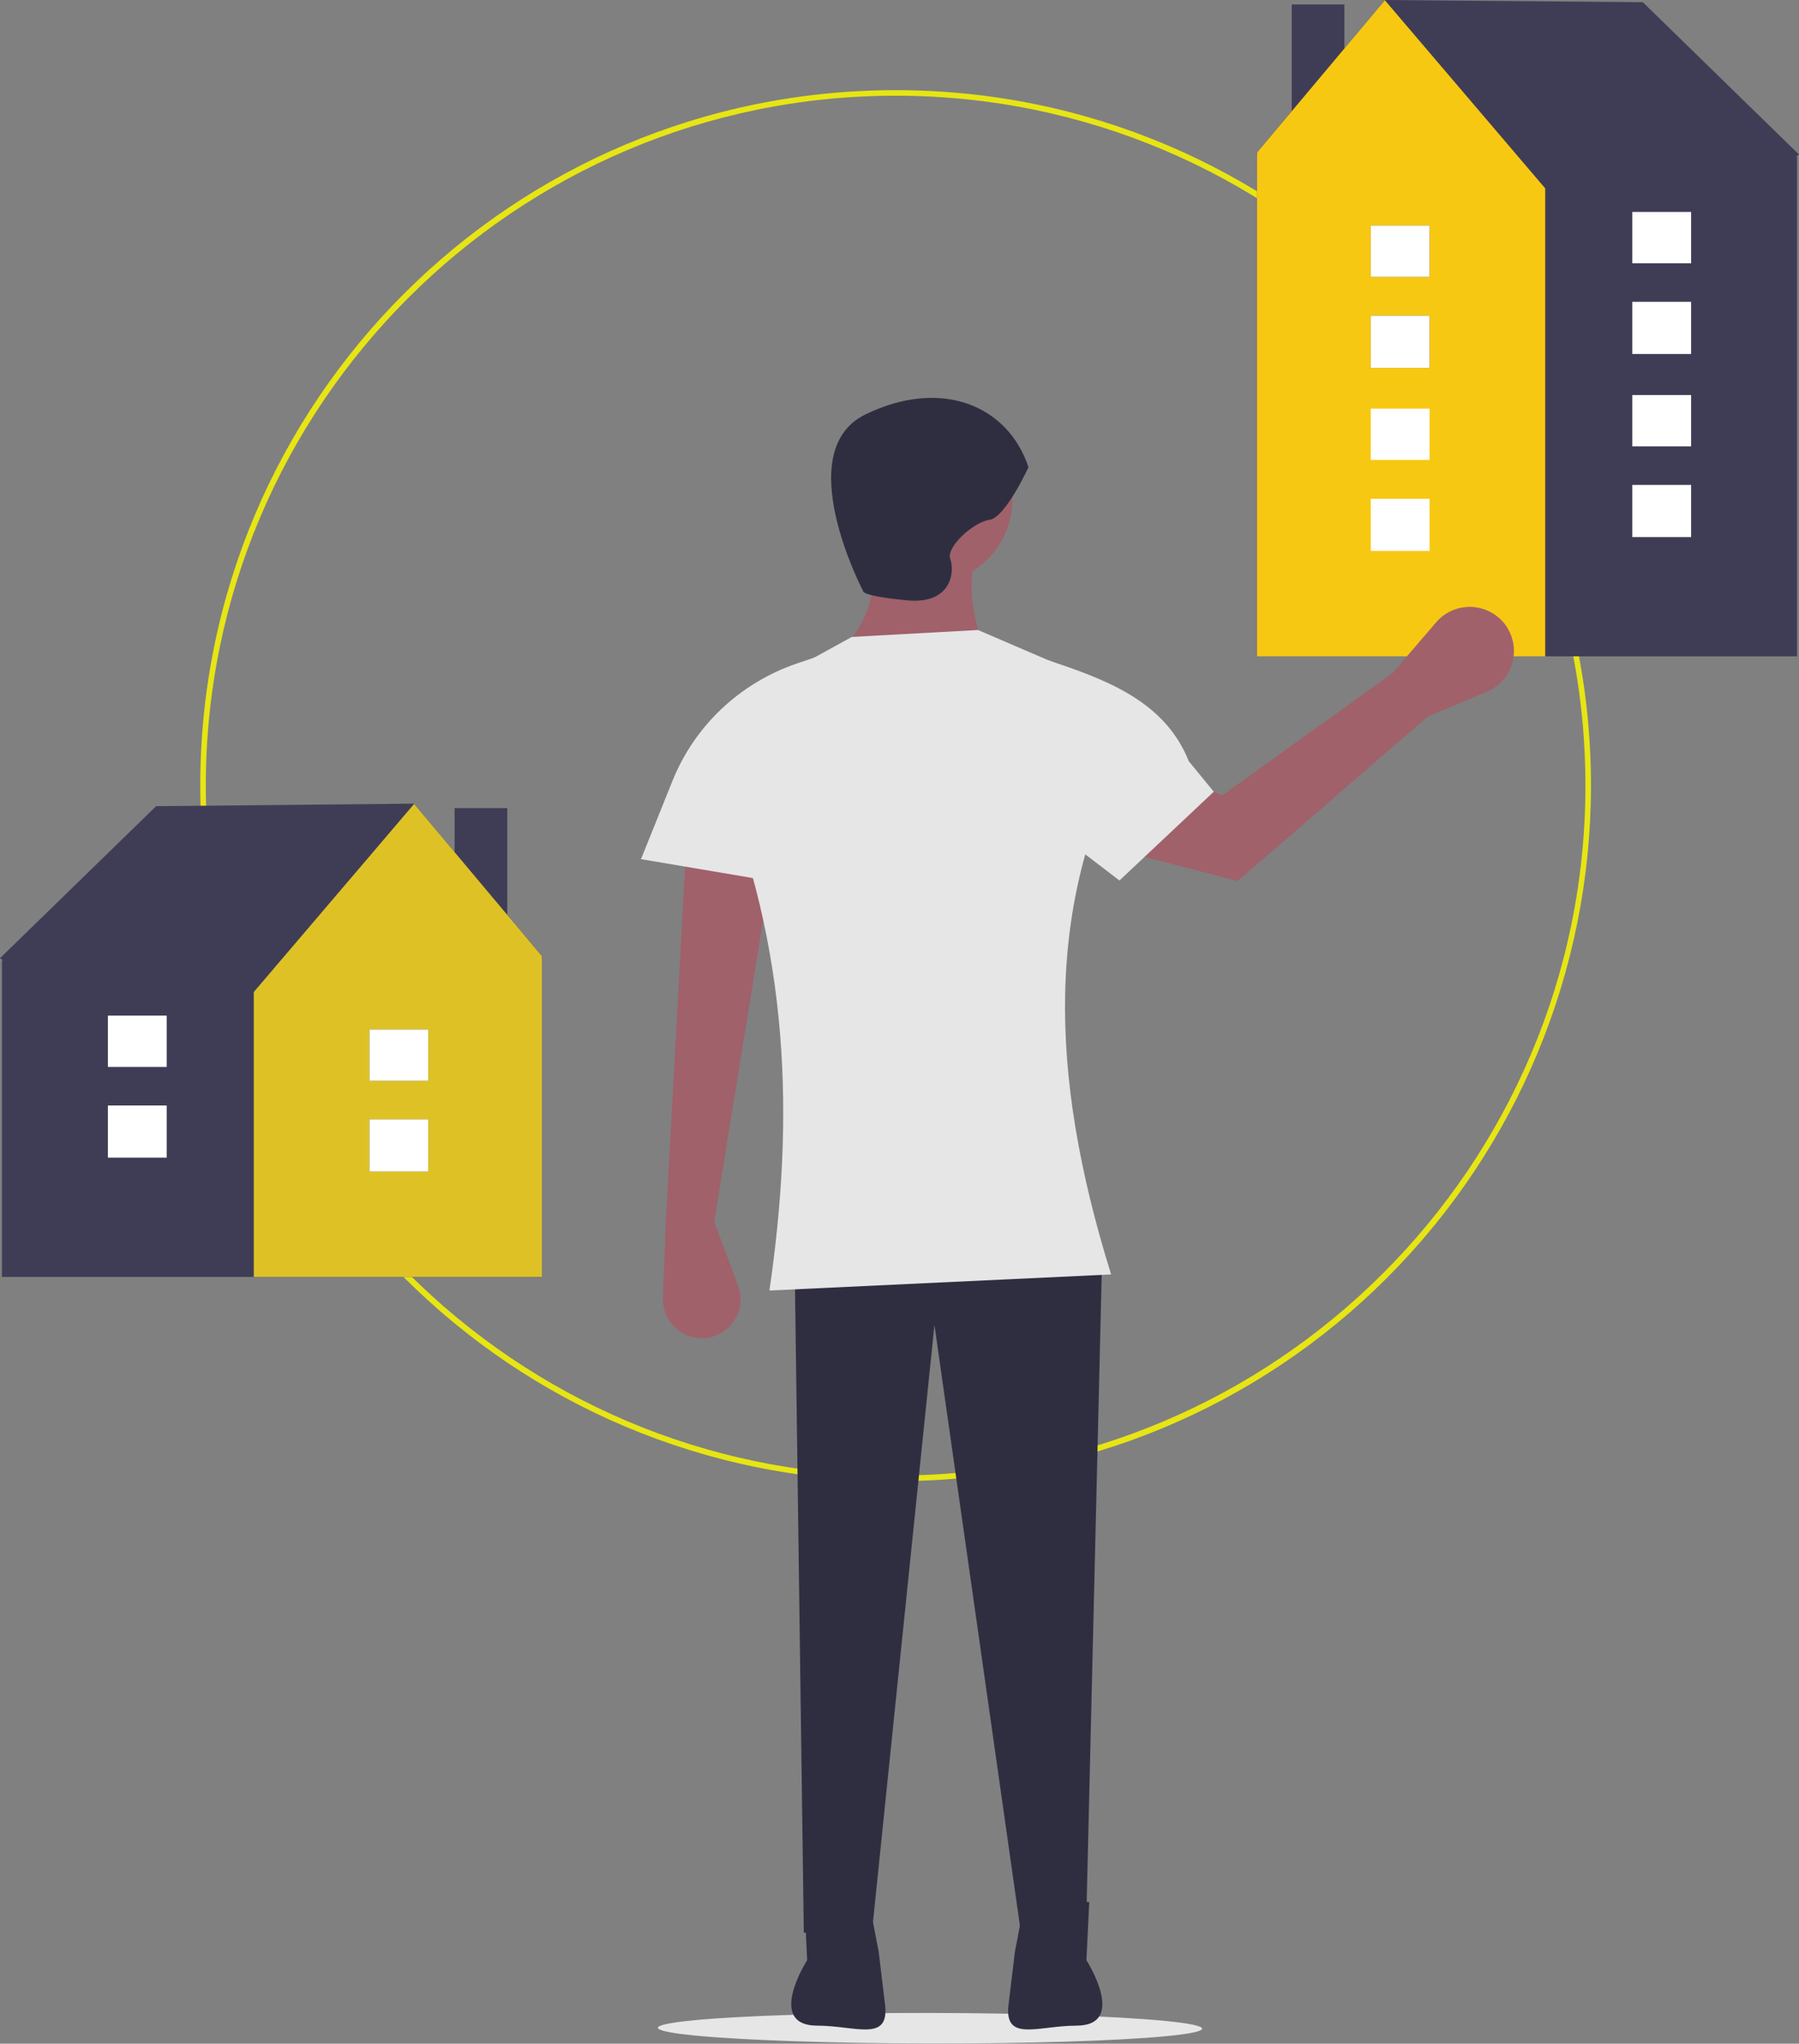 <?xml version="1.0" encoding="utf-8"?>
<!-- Generator: Adobe Illustrator 25.2.0, SVG Export Plug-In . SVG Version: 6.00 Build 0)  -->
<svg version="1.1" id="efec5e00-3a03-4cc7-a116-3276bdc4c472"
	 xmlns="http://www.w3.org/2000/svg" xmlns:xlink="http://www.w3.org/1999/xlink" x="0px" y="0px" viewBox="0 0 648.6 736.7"
	 style="enable-background:new 0 0 648.6 736.7;" xml:space="preserve">
<rect x="0" y="0" width="648.6" height="736.7" fill="#808080" stroke="none"/>
<style type="text/css">
	.st0{fill:#E6E6E6;}
	.st1{fill:#E7E514;}
	.st2{fill:#3F3D56;}
	.st3{fill:#DEC225;}
	.st4{fill:#FFFFFF;}
	.st5{fill:#F7C812;}
	.st6{fill:#A0616A;}
	.st7{fill:#2F2E41;}
</style>
<ellipse transform="matrix(1.604953e-03 -1 1 1.604953e-03 -396.438 1065.249)" class="st0" cx="335.3" cy="731.2" rx="5.5" ry="98.1"/>
<path class="st1" d="M322.9,533.9c-138.4,0-250.7-112.2-250.7-250.7S184.4,32.5,322.9,32.5s250.7,112.2,250.7,250.7
	c0,66.5-26.4,130.2-73.4,177.3C453.2,507.6,389.4,534.1,322.9,533.9z M322.9,34.5c-137.1,0-248.7,111.6-248.7,248.7
	s111.6,248.7,248.7,248.7c137.1,0,248.7-111.6,248.7-248.7S460,34.5,322.9,34.5z"/>
<rect x="163.9" y="291.3" class="st2" width="19" height="65.9"/>
<polygon class="st2" points="195.5,344.8 149.2,289.7 56.3,290.6 0,345.4 1.1,346.2 0.7,346.2 0.7,460.3 195.4,460.3 195.4,346.2 
	"/>
<polygon class="st3" points="149.3,289.8 91.5,357.6 91.5,460.3 195.4,460.3 195.4,344.7 "/>
<rect x="133.2" y="403.5" class="st2" width="21.2" height="18.8"/>
<rect x="133.2" y="371.1" class="st2" width="21.2" height="18.5"/>
<rect x="133.2" y="403.5" class="st4" width="21.2" height="18.8"/>
<rect x="133.2" y="371.1" class="st4" width="21.2" height="18.5"/>
<rect x="38.9" y="398.5" class="st2" width="21.2" height="18.8"/>
<rect x="38.9" y="366.1" class="st2" width="21.2" height="18.5"/>
<rect x="38.9" y="398.5" class="st4" width="21.2" height="18.8"/>
<rect x="38.9" y="366.1" class="st4" width="21.2" height="18.5"/>
<rect x="465.7" y="1.6" class="st2" width="19" height="65.9"/>
<polygon class="st2" points="453.2,56.5 453.2,236.6 647.9,236.6 647.9,56.5 647.5,56.5 648.6,55.7 592.3,0.8 499.4,0 453.1,55.1 
	"/>
<polygon class="st5" points="453.2,55 453.2,236.6 557.1,236.6 557.1,67.9 499.3,0.1 "/>
<rect x="494.2" y="113.8" class="st2" width="21.2" height="18.8"/>
<rect x="494.2" y="81.3" class="st2" width="21.2" height="18.5"/>
<rect x="494.2" y="113.8" class="st4" width="21.2" height="18.8"/>
<rect x="494.2" y="81.3" class="st4" width="21.2" height="18.5"/>
<rect x="588.5" y="108.8" class="st2" width="21.2" height="18.8"/>
<rect x="588.5" y="76.4" class="st2" width="21.2" height="18.5"/>
<rect x="588.5" y="108.8" class="st4" width="21.2" height="18.8"/>
<rect x="588.5" y="76.4" class="st4" width="21.2" height="18.5"/>
<rect x="494.2" y="179.8" class="st4" width="21.2" height="18.8"/>
<rect x="494.2" y="147.3" class="st4" width="21.2" height="18.5"/>
<rect x="588.5" y="174.8" class="st4" width="21.2" height="18.8"/>
<rect x="588.5" y="142.4" class="st4" width="21.2" height="18.5"/>
<circle class="st6" cx="334.4" cy="180" r="30.6"/>
<path class="st6" d="M303,235.4l52.1-0.8c-4.5-12.3-6.4-23.9-3.3-33.9l-39.7-4.1C317.5,209.5,314.4,222.4,303,235.4z"/>
<path class="st6" d="M257.5,440.4l8.6,23.1c2.7,7.2-1,15.3-8.2,18c-1,0.4-2.1,0.7-3.2,0.8l0,0c-7.7,0.9-14.6-4.5-15.6-12.2
	c-0.1-0.7-0.1-1.5-0.1-2.2l1-26.6l7.4-136.4l30.6,9.1L257.5,440.4z"/>
<polygon class="st7" points="289.8,696.7 314.6,694.2 336.9,477.6 368.3,698.3 391.5,697.5 397.3,455.3 286.5,455.3 "/>
<path class="st7" d="M370.8,168.4c0,0-8.3,18.2-14.1,19s-15.7,9.9-14.1,14.1s0.8,16.5-15.7,14.9s-15.7-3.3-15.7-3.3
	s-26.5-50.4,0.8-63.7S363.4,146.1,370.8,168.4z"/>
<path class="st7" d="M392.7,685.7l-1,20.9c0,0,15.1,23.6-3.7,23.6c-0.2,0,0.2,0,0,0c-13.7,0-26,6.1-24.4-7.5l2.3-19.1l4-20.9
	L392.7,685.7z"/>
<path class="st7" d="M290,685.7l1,20.9c0,0-15.1,23.6,3.7,23.6c0.2,0-0.2,0,0,0c13.7,0,26,6.1,24.4-7.5l-2.3-19.1l-4-20.9L290,685.7
	z"/>
<path class="st0" d="M277.4,465.2l123.2-5.8c-23-73.7-23.1-134,5.8-189.6c0-11.9-7.1-22.6-18-27.3l-35.8-15.4l-45.5,2.5l-30,16.5
	c-12,6.6-19.2,19.5-18.5,33.1C284.9,341.9,286.4,403.7,277.4,465.2z"/>
<path class="st0" d="M299.7,321.3l-68.6-11.6l11.3-28.1c8-20,24.4-35.4,44.8-42.4l6.8-2.3L299.7,321.3z"/>
<path class="st6" d="M514.9,258.2l21.1-8.8c8.1-3.4,12-12.7,8.6-20.8c-0.3-0.8-0.8-1.6-1.2-2.4l0,0c-4.7-7.4-14.5-9.7-22-5
	c-1.3,0.8-2.6,1.9-3.6,3.1l-15.7,18.3l-61.4,44.1L399,269.4l-5,34.6l52.2,13.6L514.9,258.2z"/>
<path class="st0" d="M403.6,317.4l34-32l-9-11c-8-20-26.5-28.2-46.9-35.1l-6.8-2.3l-5.3,54.4L403.6,317.4z"/>
</svg>
